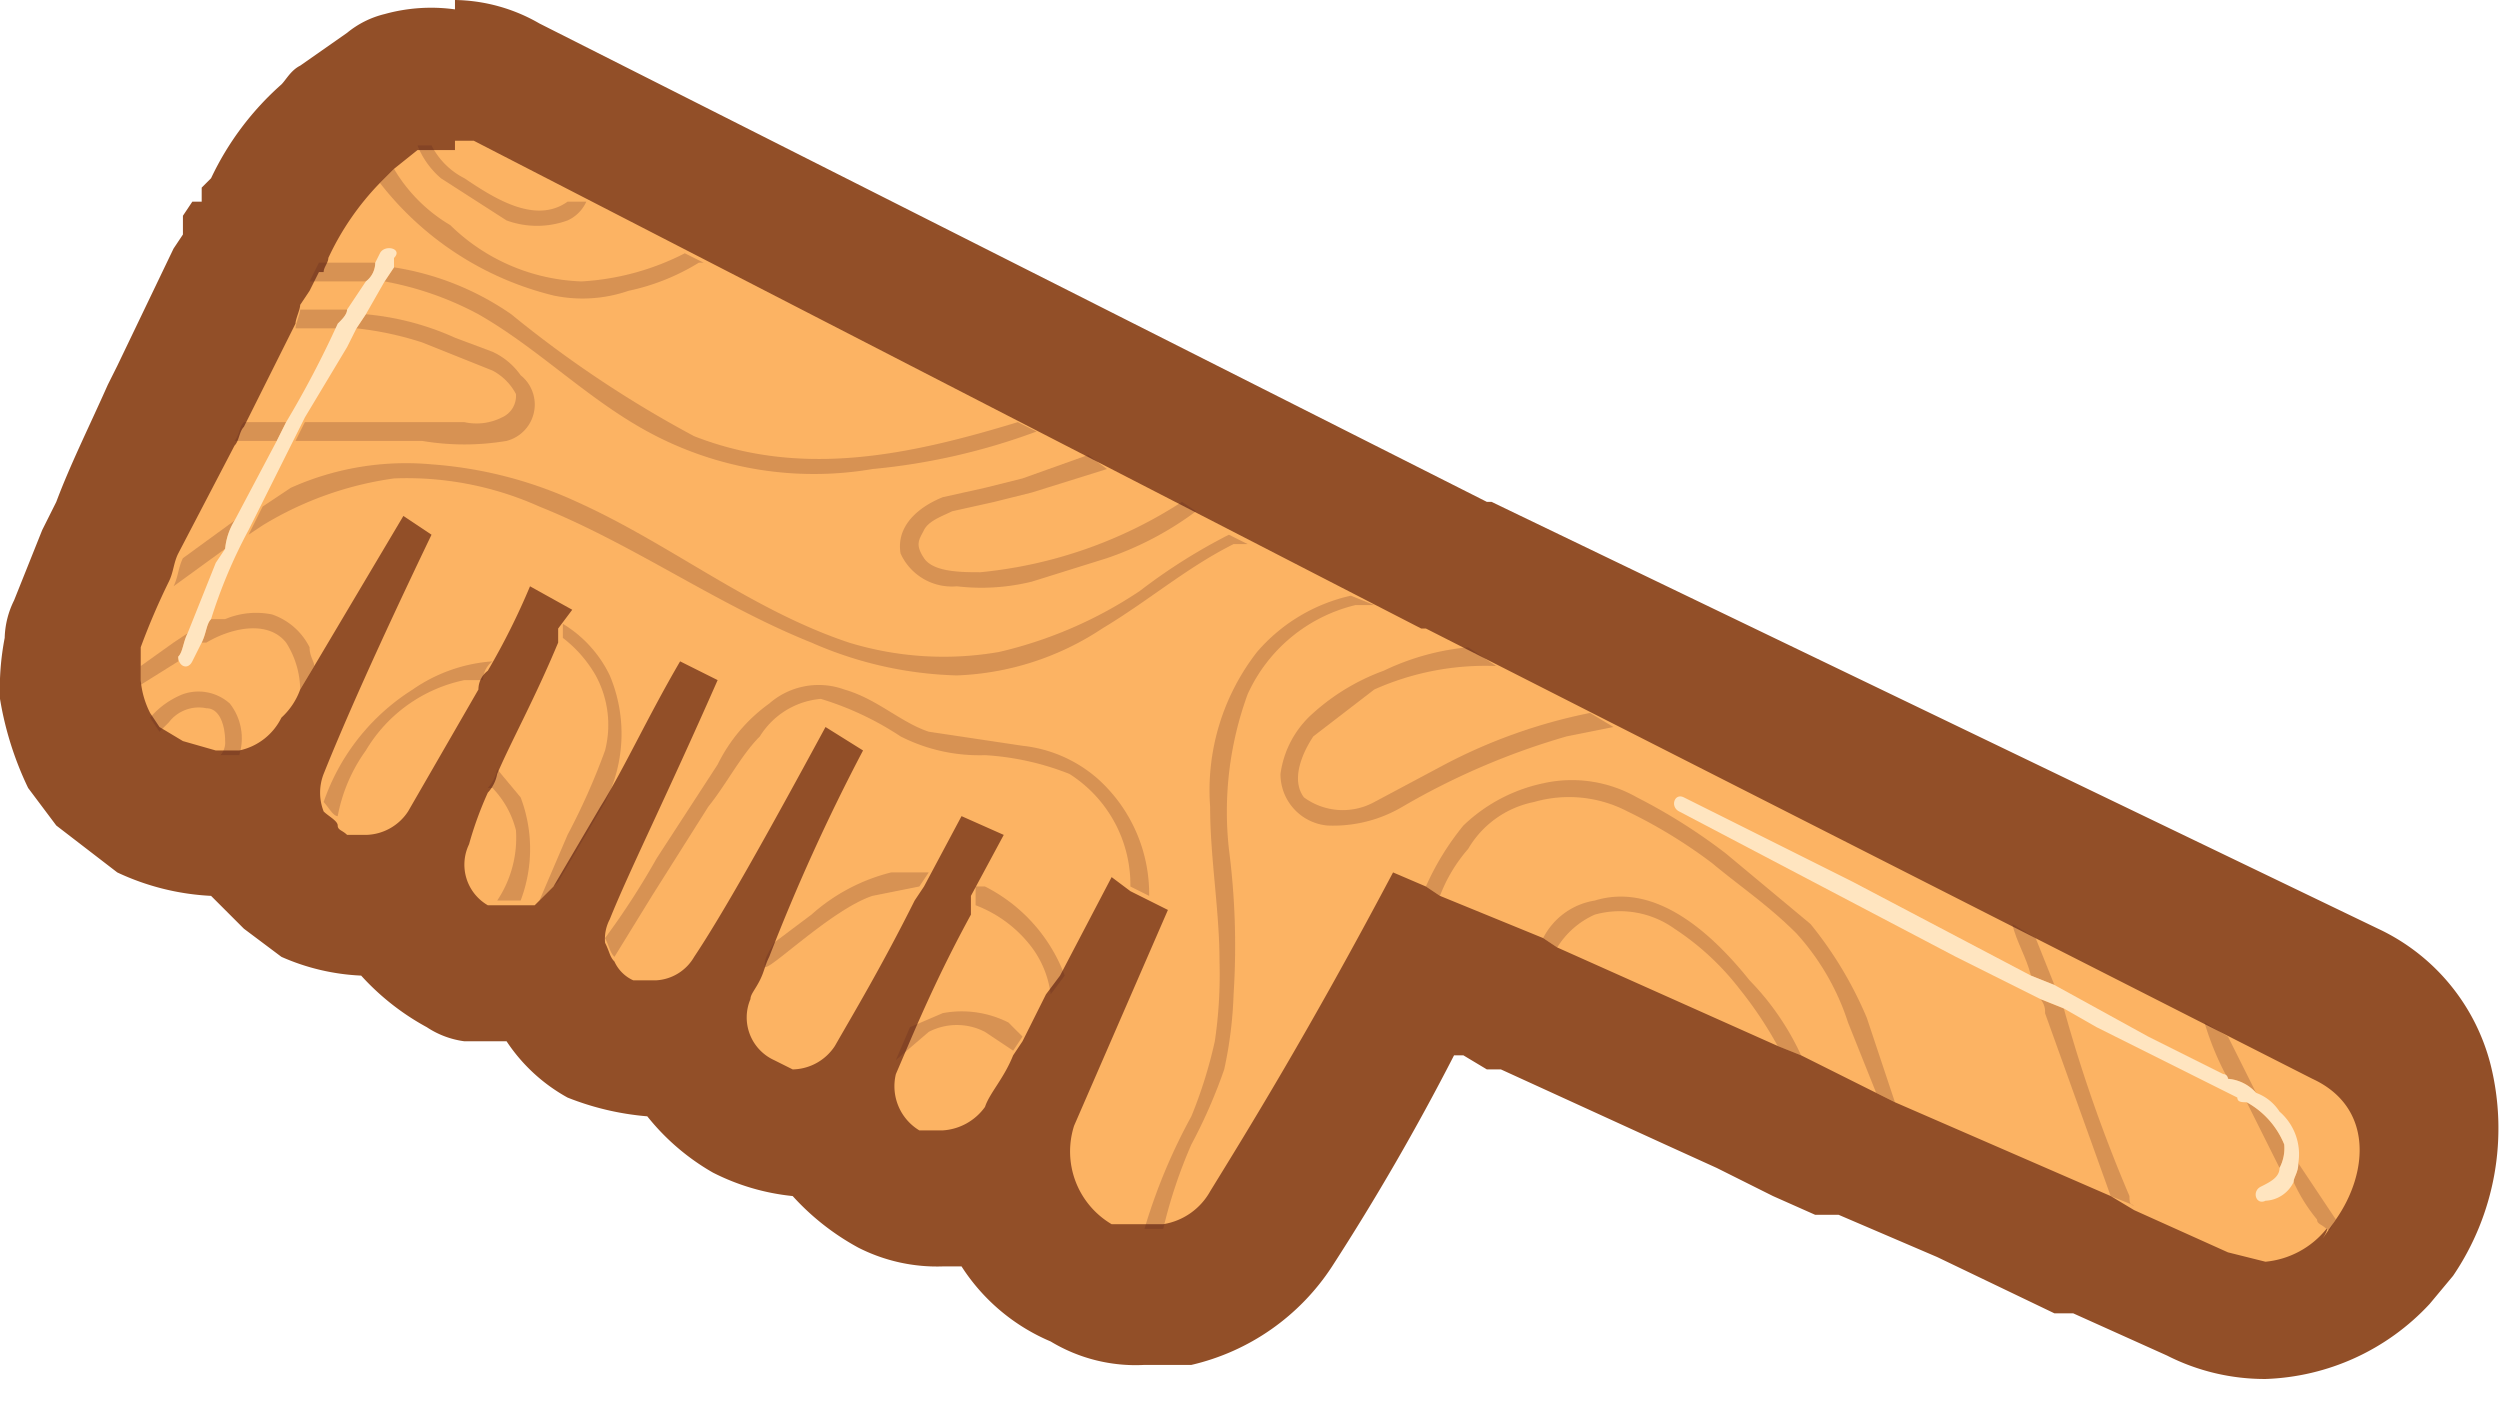<svg xmlns="http://www.w3.org/2000/svg" viewBox="0 0 53.3 29.9"><g style="isolation:isolate"><g id="Layer_2" data-name="Layer 2"><g id="Layer_1-2" data-name="Layer 1"><g id="clean_3" data-name="clean 3"><path d="M48.3,28.4a2.8,2.8,0,0,1-1.5-.4L30.4,20.5c-1.5,2.8-2.6,4.6-3.3,5.7a3.2,3.2,0,0,1-2,1.4h-.6a3.3,3.3,0,0,1-1.5-.3,2.9,2.9,0,0,1-1.6-2.1,3.1,3.1,0,0,1-1.3.3,2.7,2.7,0,0,1-1.2-.3,3,3,0,0,1-1.2-1.3H17a2,2,0,0,1-1.1-.3,2.4,2.4,0,0,1-1.2-1.4H14a2.7,2.7,0,0,1-1.2-.3,2.8,2.8,0,0,1-1-.9c-.1-.1-.1-.3-.2-.5H10.3l-.5-.2a2.5,2.5,0,0,1-1.3-1.4H7.8A2,2,0,0,1,6.7,19l-.5-.3a1.6,1.6,0,0,1-.6-.8l-.2-.4H4.6l-1.4-.3-.9-.7L1.9,16a5,5,0,0,1-.4-1.3v-.8l.2-.6.6-1.4.3-.6,1-2.4.2-.4c.4-.7.7-1.5,1.1-2.3l.8-1.5a.3.3,0,0,1,.1-.2L7,2.8l.4-.3.7-.6.6-.2,1-.2a2.7,2.7,0,0,1,1.2.3L50,21.7a3.2,3.2,0,0,1,1.7,1.9,4.1,4.1,0,0,1-.7,3.2l-.3.5a3.5,3.5,0,0,1-2.4,1.1Z" style="fill:#fcb363"/><path d="M9.7,3h.4L30.3,13.4h.1L49.3,23c1.3.6,1.2,2,.5,3s-.1.2-.2.2a1.9,1.9,0,0,1-1.3.7l-.8-.2-2-.9-.5-.3-4.6-2-.4-.2-1.6-.8-.5-.2-4.7-2.1-.3-.2-2.2-.9-.3-.2-.7-.3c-1.8,3.4-3.1,5.5-3.9,6.8a1.4,1.4,0,0,1-1,.7H23.7a1.8,1.8,0,0,1-.8-2.1l2-4.6-.4-.2-.4-.2-.4-.3-1.1,2.1-.3.4-.5,1-.2.3c-.2.5-.5.8-.6,1.1a1.2,1.2,0,0,1-.9.5h-.5a1.1,1.1,0,0,1-.5-1.2h0l.3-.7c.3-.7.7-1.6,1.3-2.7v-.4l.7-1.3-.9-.4-.8,1.5-.2.3c-.7,1.4-1.3,2.4-1.7,3.1a1.1,1.1,0,0,1-.9.5l-.4-.2a1,1,0,0,1-.5-1.3c0-.1.1-.2.2-.4s.1-.3.2-.5A41.9,41.9,0,0,1,18.4,16l-.8-.5c-1.3,2.4-2.2,4-2.8,4.9a1,1,0,0,1-.8.5h-.5a.8.8,0,0,1-.4-.4c-.1-.1-.1-.2-.2-.4a.9.9,0,0,1,.1-.5c.4-1,1.2-2.6,2.3-5.1l-.8-.4c-.7,1.2-1.2,2.3-1.7,3.1l-1,1.7-.4.4h-1a1,1,0,0,1-.4-1.3,7.6,7.6,0,0,1,.4-1.1.8.8,0,0,0,.2-.4c.3-.7.8-1.6,1.3-2.8v-.3l.3-.4-.9-.5a15,15,0,0,1-.9,1.8.5.5,0,0,0-.2.4L8.7,17.3a1.1,1.1,0,0,1-.9.5H7.4c-.1-.1-.2-.1-.2-.2s-.2-.2-.3-.3a1.1,1.1,0,0,1,0-.8c.4-1,1.1-2.6,2.3-5.1L8.6,11,6.7,14.2l-.3.5a1.5,1.5,0,0,1-.4.6,1.3,1.3,0,0,1-.9.7H4.6l-.7-.2-.5-.3-.2-.3a1.9,1.9,0,0,1-.2-.7v-.7a14.7,14.7,0,0,1,.6-1.4c.1-.2.1-.4.2-.6L5,9.5c.1-.1.1-.3.2-.4L6.3,6.9c0-.1.1-.3.1-.4l.2-.3.2-.4h.1c0-.1.1-.2.1-.3H7A5.8,5.8,0,0,1,8.1,3.9l.3-.3.5-.4h.8m0-3A3.7,3.7,0,0,0,8.2.3a2,2,0,0,0-.8.4l-1,.7c-.2.1-.3.3-.4.4a6.2,6.2,0,0,0-1.5,2L4.3,4v.3H4.1l-.2.3v.4l-.2.3L2.5,7.8l-.2.4c-.4.9-.8,1.7-1.1,2.5l-.3.6L.3,12.8a1.9,1.9,0,0,0-.2.8A5.7,5.7,0,0,0,0,14.9a7,7,0,0,0,.6,1.9l.6.8,1.3,1a5.3,5.3,0,0,0,2,.5l.7.7.8.6a4.7,4.7,0,0,0,1.7.4,5.3,5.3,0,0,0,1.4,1.1,1.9,1.9,0,0,0,.8.3h.9a3.7,3.7,0,0,0,1.3,1.2,5.9,5.9,0,0,0,1.7.4A4.9,4.9,0,0,0,15.2,25a4.8,4.8,0,0,0,1.7.5,5.3,5.3,0,0,0,1.4,1.1,3.7,3.7,0,0,0,1.8.4h.4a4.2,4.2,0,0,0,1.9,1.6,3.5,3.5,0,0,0,2,.5h1a4.9,4.9,0,0,0,3-2.1A52,52,0,0,0,31,22.5h.2l.5.3H32l3.5,1.6,1.1.5.6.3.6.3.9.4h.5l2.1.9,2.5,1.2h.4l2,.9a4.6,4.6,0,0,0,2.1.5,5,5,0,0,0,3.5-1.6l.5-.6a5.6,5.6,0,0,0,.8-4.5,4.4,4.4,0,0,0-2.4-2.9L31.8,10.7h-.1L11.5.5A3.7,3.7,0,0,0,9.7,0Z" style="fill:#924f28"/><path d="M7.8,6A.5.5,0,0,0,8,5.6H6.8l-.2.4L7.2,6Z" style="fill:#551e1f;opacity:0.22;mix-blend-mode:multiply"/><path d="M10.9,6.7a6,6,0,0,0-2.5-1L8.2,6a6.8,6.8,0,0,1,2,.7c1.4.8,2.5,2,4,2.7a7.4,7.4,0,0,0,4.4.6,13.7,13.7,0,0,0,3.5-.8L21.7,9c-2.3.7-4.6,1.2-6.9.3A24.1,24.1,0,0,1,10.9,6.7Z" style="fill:#551e1f;opacity:0.22;mix-blend-mode:multiply"/><path d="M11.8,6.3a3,3,0,0,0,1.6-.1,4.7,4.7,0,0,0,1.5-.6H15l-.4-.2a5.5,5.5,0,0,1-2.2.6A4.2,4.2,0,0,1,9.6,4.8,3.4,3.4,0,0,1,8.4,3.6l-.3.3A6.7,6.7,0,0,0,11.8,6.3Z" style="fill:#551e1f;opacity:0.22;mix-blend-mode:multiply"/><path d="M10.8,4.7a1.9,1.9,0,0,0,1.3,0,.8.8,0,0,0,.4-.4h-.4c-.7.5-1.6-.1-2.2-.5a1.6,1.6,0,0,1-.7-.7H8.9a1.8,1.8,0,0,0,.5.7Z" style="fill:#551e1f;opacity:0.22;mix-blend-mode:multiply"/><path d="M5,11.1l-1.1.8c-.1.2-.1.4-.2.6l1.1-.8A1.4,1.4,0,0,1,5,11.1Z" style="fill:#551e1f;opacity:0.22;mix-blend-mode:multiply"/><path d="M21.3,13.9a6.9,6.9,0,0,1-3.2-.2c-2.1-.7-3.8-2.1-5.8-3a8.9,8.9,0,0,0-3.1-.8,6,6,0,0,0-3,.5l-.6.4-.3.6.3-.2a7.3,7.3,0,0,1,2.8-1,6.9,6.9,0,0,1,3.1.6c2,.8,3.8,2.1,5.8,2.9a8.2,8.2,0,0,0,3.1.7,6,6,0,0,0,3.1-1c1-.6,1.8-1.3,2.8-1.8h.3l-.4-.2a12.2,12.2,0,0,0-1.9,1.2A9.1,9.1,0,0,1,21.3,13.9Z" style="fill:#551e1f;opacity:0.22;mix-blend-mode:multiply"/><path d="M25.4,24.4a11.1,11.1,0,0,0,.7-1.6,8.8,8.8,0,0,0,.2-1.6,16.1,16.1,0,0,0-.1-3.1,7.3,7.3,0,0,1,.4-3.3,3.4,3.4,0,0,1,2.3-1.9h.4l-.5-.2a3.7,3.7,0,0,0-2,1.2,4.8,4.8,0,0,0-1,3.3c0,1.1.2,2.2.2,3.3a9.7,9.7,0,0,1-.1,1.7,9.8,9.8,0,0,1-.5,1.6,12.2,12.2,0,0,0-1,2.4h.4A10.4,10.4,0,0,1,25.4,24.4Z" style="fill:#551e1f;opacity:0.22;mix-blend-mode:multiply"/><path d="M38.6,19.7l-1.8-1.5A12.2,12.2,0,0,0,34.9,17a2.8,2.8,0,0,0-2-.3,3.5,3.5,0,0,0-1.7.9,5.7,5.7,0,0,0-.8,1.3l.3.2a3.3,3.3,0,0,1,.6-1,2.1,2.1,0,0,1,1.4-1,2.7,2.7,0,0,1,2,.2,10.8,10.8,0,0,1,1.8,1.1c.6.5,1.2.9,1.8,1.5a5.2,5.2,0,0,1,1.1,1.9l.6,1.5.4.2-.6-1.8A8.2,8.2,0,0,0,38.6,19.7Z" style="fill:#551e1f;opacity:0.22;mix-blend-mode:multiply"/><path d="M34,19.2a1.5,1.5,0,0,0-1.1.8l.3.2a1.8,1.8,0,0,1,.8-.7,2,2,0,0,1,1.7.3,5.7,5.7,0,0,1,1.4,1.3,8.3,8.3,0,0,1,.8,1.2l.5.2a5.7,5.7,0,0,0-1.1-1.6C36.5,19.9,35.3,18.8,34,19.2Z" style="fill:#551e1f;opacity:0.22;mix-blend-mode:multiply"/><path d="M43.8,21l-.4-1-.5-.3c.1.4.3.7.4,1.1Z" style="fill:#551e1f;opacity:0.22;mix-blend-mode:multiply"/><path d="M44,21.5l-.5-.2a.4.4,0,0,1,.1.3L45,25.5l.5.2c-.1,0-.1-.1-.1-.2A31.7,31.7,0,0,1,44,21.5Z" style="fill:#551e1f;opacity:0.22;mix-blend-mode:multiply"/><path d="M48.1,23.3l-.6-1.2-.5-.3a6.1,6.1,0,0,0,.5,1.2A.9.9,0,0,1,48.1,23.3Z" style="fill:#551e1f;opacity:0.22;mix-blend-mode:multiply"/><path d="M47.9,23.5l.7,1.4a.9.9,0,0,0,.1-.5A1.8,1.8,0,0,0,47.9,23.5Z" style="fill:#551e1f;opacity:0.22;mix-blend-mode:multiply"/><path d="M49,24.8c0,.2-.1.3-.1.4a3.5,3.5,0,0,0,.5.8c0,.1.1.1.2.2s.1-.1.2-.2L49,24.8Z" style="fill:#551e1f;opacity:0.22;mix-blend-mode:multiply"/><path d="M23.4,16.6a2.9,2.9,0,0,0-1.6-.7l-2-.3c-.6-.2-1.1-.7-1.8-.9a1.6,1.6,0,0,0-1.6.3,3.5,3.5,0,0,0-1.1,1.3l-1.3,2A16.3,16.3,0,0,1,12.9,20c.1.2.1.3.2.4l.8-1.3,1.2-1.9c.4-.5.7-1.1,1.1-1.5a1.7,1.7,0,0,1,1.3-.8,6.5,6.5,0,0,1,1.7.8,3.7,3.7,0,0,0,1.8.4,5.8,5.8,0,0,1,1.8.4,2.8,2.8,0,0,1,1.3,2.4l.4.2A3.3,3.3,0,0,0,23.4,16.6Z" style="fill:#551e1f;opacity:0.22;mix-blend-mode:multiply"/><path d="M21.8,10.2l-.8.2-.9.2c-.5.2-1,.6-.9,1.2a1.2,1.2,0,0,0,1.2.7,4.5,4.5,0,0,0,1.6-.1l1.6-.5a6.9,6.9,0,0,0,1.9-1l-.3-.2a9.6,9.6,0,0,1-4.3,1.5c-.4,0-1,0-1.2-.3s-.1-.4,0-.6.4-.3.6-.4l.9-.2.8-.2,1.6-.5h0l-.4-.3Z" style="fill:#551e1f;opacity:0.22;mix-blend-mode:multiply"/><path d="M6.6,13.8a1.4,1.4,0,0,0-.8-.7,1.7,1.7,0,0,0-1,.1H4.5c-.1.1-.1.3-.2.5h.1c.5-.3,1.3-.5,1.7,0a1.9,1.9,0,0,1,.3,1l.3-.5C6.7,14.1,6.6,14,6.6,13.8Z" style="fill:#551e1f;opacity:0.22;mix-blend-mode:multiply"/><path d="M3.8,14c.1-.1.1-.3.2-.5l-.3.2-.7.5v.4l.8-.5Z" style="fill:#551e1f;opacity:0.22;mix-blend-mode:multiply"/><path d="M4.9,15a1,1,0,0,0-1-.2,1.8,1.8,0,0,0-.7.5l.2.3.2-.2a.8.8,0,0,1,.8-.3c.3,0,.4.4.4.7a.4.4,0,0,1-.1.3h.4A1.2,1.2,0,0,0,4.9,15Z" style="fill:#551e1f;opacity:0.22;mix-blend-mode:multiply"/><path d="M8.8,14.7a4.6,4.6,0,0,0-1.9,2.4h0c.1.1.2.3.3.3a3.5,3.5,0,0,1,.6-1.4,3.2,3.2,0,0,1,2.1-1.5h.4a.5.5,0,0,1,.2-.4A3.4,3.4,0,0,0,8.8,14.7Z" style="fill:#551e1f;opacity:0.22;mix-blend-mode:multiply"/><path d="M13,14.4a2.6,2.6,0,0,0-1-1.1v.3a2.7,2.7,0,0,1,.7.8,2.2,2.2,0,0,1,.2,1.6,14.2,14.2,0,0,1-.8,1.8l-.6,1.4.4-.4,1-1.7A3.2,3.2,0,0,0,13,14.4Z" style="fill:#551e1f;opacity:0.22;mix-blend-mode:multiply"/><path d="M11.1,17l-.5-.6a.8.8,0,0,1-.2.4h.1a2,2,0,0,1,.5.9,2.4,2.4,0,0,1-.4,1.5h.5A3.1,3.1,0,0,0,11.1,17Z" style="fill:#551e1f;opacity:0.22;mix-blend-mode:multiply"/><path d="M17.3,19.5l-.8.6c-.1.2-.2.3-.2.5s1.4-1.2,2.3-1.5l1-.2.2-.3H19A4,4,0,0,0,17.3,19.5Z" style="fill:#551e1f;opacity:0.22;mix-blend-mode:multiply"/><path d="M21,18.9h-.2v.4a2.7,2.7,0,0,1,1.2.9,2.1,2.1,0,0,1,.4,1l.3-.4A3.5,3.5,0,0,0,21,18.9Z" style="fill:#551e1f;opacity:0.22;mix-blend-mode:multiply"/><path d="M20.1,21.6l-.7.3-.3.7h0l.7-.6A1.3,1.3,0,0,1,21,22l.6.4.2-.3-.3-.3A2.2,2.2,0,0,0,20.1,21.6Z" style="fill:#551e1f;opacity:0.22;mix-blend-mode:multiply"/><path d="M9,7.3l1.5.6a1.2,1.2,0,0,1,.5.5.5.5,0,0,1-.3.5,1.2,1.2,0,0,1-.8.1H6.5l-.2.4H9a5.4,5.4,0,0,0,1.8,0A.8.8,0,0,0,11.1,8a1.5,1.5,0,0,0-.6-.5l-.8-.3a5.9,5.9,0,0,0-1.9-.5L7.6,7A7,7,0,0,1,9,7.3Z" style="fill:#551e1f;opacity:0.22;mix-blend-mode:multiply"/><path d="M6.1,9H5.2c-.1.1-.1.3-.2.4h.9Z" style="fill:#551e1f;opacity:0.22;mix-blend-mode:multiply"/><path d="M7.4,6.6h-1c0,.1-.1.3-.1.4h.9C7.3,6.8,7.4,6.7,7.4,6.6Z" style="fill:#551e1f;opacity:0.22;mix-blend-mode:multiply"/><path d="M29.5,14.3a4.6,4.6,0,0,0-1.5.9,2.1,2.1,0,0,0-.7,1.3,1.1,1.1,0,0,0,1,1.1,2.9,2.9,0,0,0,1.6-.4,15.4,15.4,0,0,1,3.5-1.5l1-.2-.5-.3a11.5,11.5,0,0,0-3.1,1.1l-1.5.8a1.4,1.4,0,0,1-1.5-.1c-.3-.4,0-1,.2-1.3l1.3-1a5.8,5.8,0,0,1,2.6-.5l-.6-.4A5.3,5.3,0,0,0,29.5,14.3Z" style="fill:#551e1f;opacity:0.22;mix-blend-mode:multiply"/><path d="M6.3,9.3l.2-.4.9-1.5L7.6,7l.2-.3L8.2,6l.2-.3V5.5c.2-.2-.2-.3-.3-.1L8,5.6a.5.5,0,0,1-.2.4l-.4.6c0,.1-.1.2-.2.3A21.2,21.2,0,0,1,6.1,9l-.2.4L5,11.1a1.4,1.4,0,0,0-.2.6l-.2.3L4,13.5c-.1.2-.1.4-.2.5h0c0,.2.2.3.3.1l.2-.4c.1-.2.1-.4.2-.5a10.8,10.8,0,0,1,.8-1.9l.3-.6Z" style="fill:#ffe5c0"/><path d="M47.4,22.9l-1.6-.8-2-1.1-.5-.2-3.8-2L35.9,17c-.2-.1-.3.2-.1.3l5.9,3.1,1.8.9.5.2.7.4,3,1.5c0,.1.1.1.2.1a1.8,1.8,0,0,1,.8.9.9.9,0,0,1-.1.5c0,.2-.2.3-.4.4s-.1.4.1.3a.7.7,0,0,0,.6-.4c0-.1.1-.2.1-.4h0a1.2,1.2,0,0,0-.4-1.1,1,1,0,0,0-.5-.4.9.9,0,0,0-.6-.3A.1.1,0,0,0,47.4,22.9Z" style="fill:#ffe5c0"/></g></g></g></g></svg>